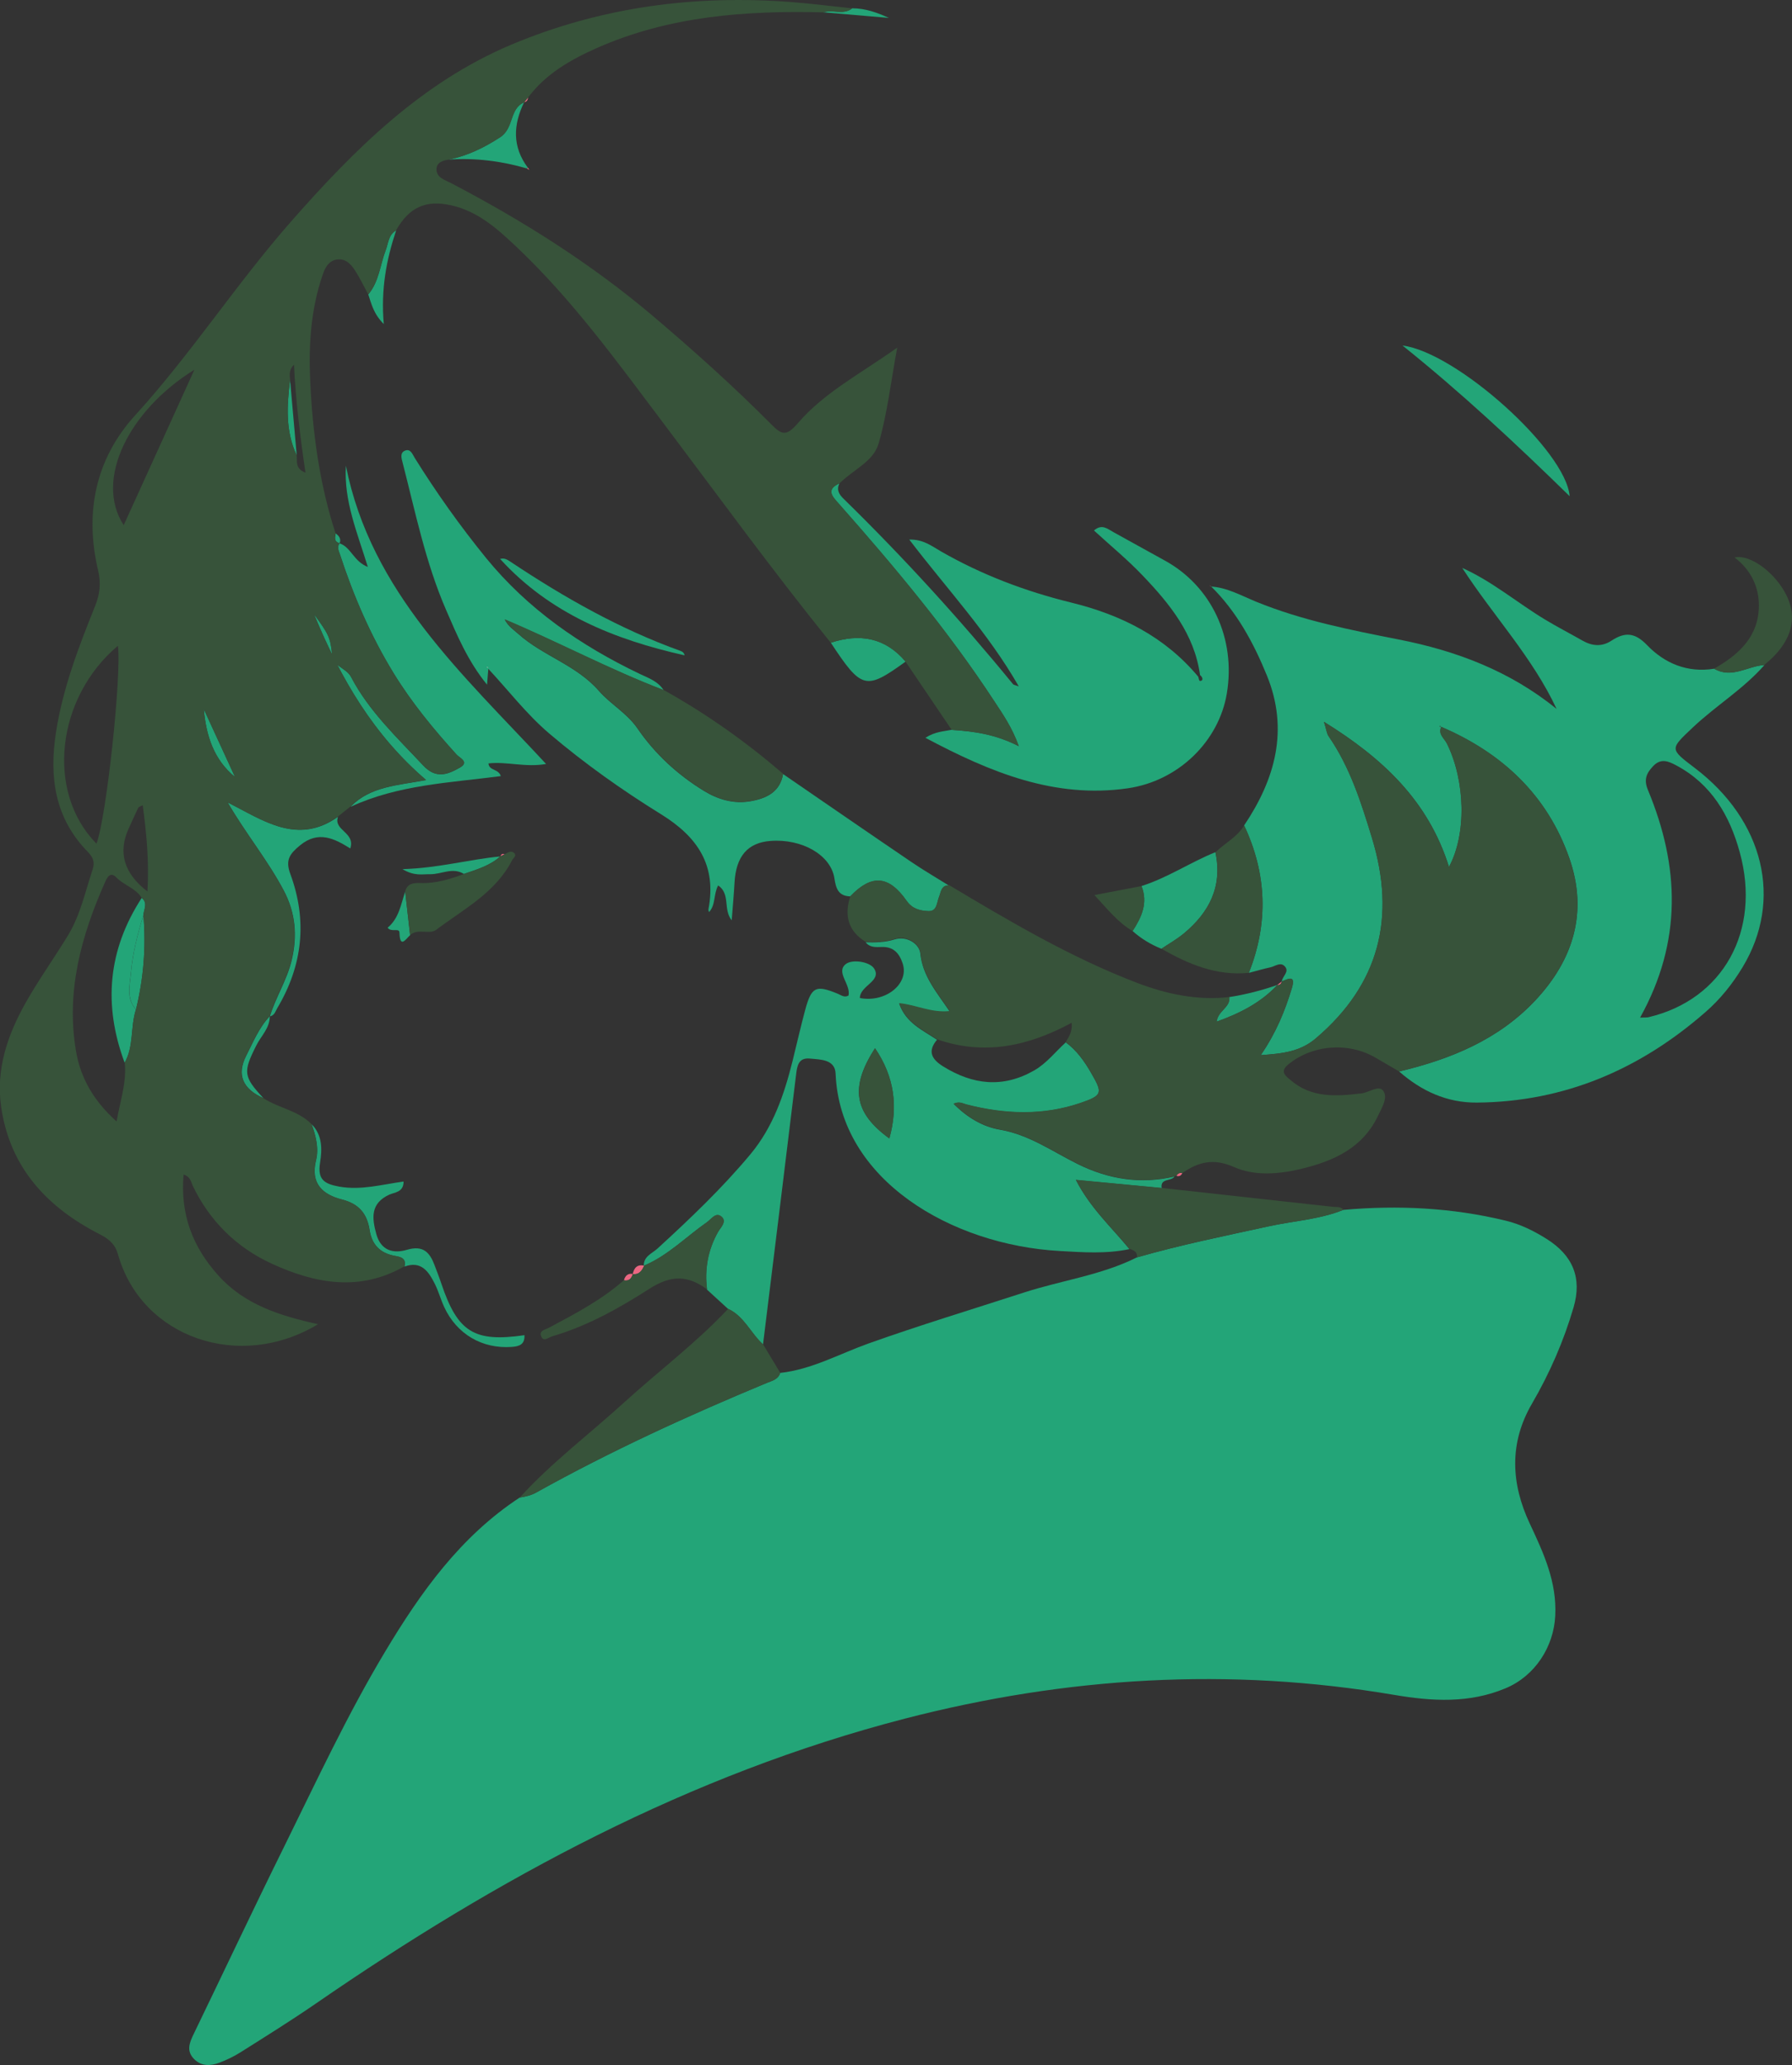 <?xml version="1.0" encoding="UTF-8"?><svg id="Layer_2" xmlns="http://www.w3.org/2000/svg" viewBox="0 0 228.89 263.68"><rect x="0" y="0" width="228.89" height="263.68" fill="#333333" stroke="none"/><defs><style>.cls-1{fill:#37533a;}.cls-1,.cls-2,.cls-3,.cls-4{stroke-width:0px;}.cls-2{fill:#23a578;}.cls-3{fill:#fbf6f6;}.cls-4{fill:#eb6782;}</style></defs><g id="Layer_1-2"><path class="cls-4" d="m82.29,161.61c-.28.64-.63,1.19-1.47,1.08.16-.8.57-1.27,1.47-1.08Z"/><path class="cls-4" d="m80.84,162.67c-.17.57-.48.95-1.15.81.17-.58.5-.92,1.15-.81Z"/><path class="cls-4" d="m150.26,150.15c.17-.29.41-.44.75-.35-.15.33-.4.45-.75.35Z"/><path class="cls-4" d="m64.45,109.08c-.17.09-.35.18-.52.27.08-.28.25-.38.52-.27Z"/><path class="cls-4" d="m154.67,74.85c-.07-.04-.13-.08-.2-.12.06.05.11.1.17.14,0,0,.03-.03.03-.03Z"/><path class="cls-4" d="m163.71,125.33c-.06.31-.24.48-.58.46.19-.15.38-.31.58-.46Z"/><path class="cls-4" d="m67.42,21.41c.07.1.14.2.21.3-.11-.06-.21-.13-.32-.19,0,0,.11-.11.11-.11Z"/><path class="cls-4" d="m66.95,13.06c.17-.21.34-.43.51-.64-.04.32-.15.58-.51.64Z"/><path class="cls-2" d="m171.6,154.49c6.98-.62,13.9-.28,20.73,1.38,1.87.45,3.6,1.31,5.22,2.33,3.33,2.09,4.55,4.96,3.44,8.74-1.26,4.3-3.04,8.39-5.31,12.29-2.93,5.02-2.7,10.2-.27,15.35,1.75,3.73,3.46,7.42,3.24,11.74-.2,4-2.61,7.7-6.35,9.26-4.65,1.95-9.41,1.66-14.23.84-21.05-3.57-41.81-2.31-62.48,3.03-27.54,7.13-52.03,20.38-75.24,36.38-3.15,2.17-6.4,4.19-9.63,6.23-.84.53-1.75.97-2.68,1.32-1.13.43-2.29.5-3.25-.46-1.03-1.04-.58-2.1-.05-3.2,3.84-7.93,7.59-15.9,11.49-23.79,4.16-8.42,8.11-16.94,12.95-25.01,4.56-7.61,9.63-14.72,17.19-19.69.74-.12,1.44-.27,2.12-.65,9.51-5.3,19.4-9.82,29.44-13.99.68-.28,1.46-.43,1.72-1.28,4.02-.44,7.54-2.42,11.25-3.75,6.57-2.34,13.24-4.36,19.87-6.51,4.8-1.56,9.88-2.21,14.44-4.49,5.53-1.59,11.17-2.73,16.79-3.96,3.19-.7,6.51-.87,9.58-2.11Z"/><path class="cls-2" d="m163.72,125.33c.06-.68,1.05-1.26.36-1.96-.54-.56-1.22.02-1.82.15-.92.2-1.83.47-2.75.71,2.53-6.37,2.31-12.64-.6-18.83,3.98-5.92,5.73-12.23,2.91-19.14-1.71-4.19-3.86-8.17-7.15-11.4l-.03.03c2.11.13,3.93,1.18,5.82,1.95,5.88,2.4,12.08,3.61,18.26,4.83,7.35,1.45,14.14,4.02,20.1,8.85-3.08-6.6-8.11-11.92-12.05-18,3.86,1.73,7.04,4.46,10.59,6.6,1.56.94,3.17,1.77,4.75,2.67,1.26.72,2.5.83,3.75,0,1.67-1.09,2.95-1.05,4.51.58,2.25,2.34,5.17,3.57,8.58,3.02,2.25,1.32,4.28-.35,6.42-.47-2.69,3.07-6.21,5.19-9.16,7.98-2.92,2.77-2.98,2.7.26,5.16,8.85,6.72,11.29,16.86,6.11,25.44-1.3,2.15-2.86,4.1-4.75,5.74-8.36,7.3-17.99,11.46-29.2,11.55-3.82.03-7.08-1.48-9.92-3.97,6.57-1.56,12.68-4.05,17.41-9.09,4.87-5.2,6.73-11.29,4.33-18.15-2.82-8.06-8.59-13.43-16.35-16.76-.05-.04-.09-.09-.15-.12-.02,0-.07.05-.1.07.09,0,.18,0,.27,0-.5.96.38,1.52.71,2.2,2.33,4.74,2.52,11.52.25,15.73-2.63-8.42-8.45-13.88-15.97-18.53.31.97.35,1.49.61,1.86,2.73,3.96,4.15,8.46,5.53,12.99,3.07,10.07.97,18.65-7.19,25.58-1.97,1.67-4.18,1.94-7.02,2.13,1.99-2.91,3.09-5.66,3.96-8.52.52-1.71-.36-1.29-1.27-.88Zm45.75,4.61c.67-.03.91,0,1.13-.06,9.5-2.26,14.37-11.03,11.62-21.04-1.29-4.72-3.63-8.72-8.12-11.11-.96-.51-1.94-.96-2.93.08-.88.92-1.24,1.73-.68,3.07,4.03,9.68,4.42,19.31-1.01,29.07Z"/><path class="cls-2" d="m136.11,133.09c1.43,1.05,2.41,2.44,3.29,3.98,1.44,2.49,1.44,2.81-1.36,3.77-4.83,1.66-9.73,1.46-14.62.2-.47-.12-.88-.43-1.62-.09,1.71,1.72,3.69,2.92,5.91,3.3,3.74.64,6.72,2.8,9.98,4.41,3.92,1.93,8.02,2.59,12.32,1.57-.39.66-1.84.16-1.63,1.48-3.52-.33-7.04-.67-10.96-1.04,1.84,3.59,4.56,6.05,6.84,8.83-2.96.63-5.95.41-8.93.24-13.75-.77-28.04-9.03-28.6-22.65-.08-1.83-1.92-1.79-3.3-1.92-1.37-.13-1.6.84-1.73,1.91-1.4,11.53-2.82,23.06-4.24,34.59-1.58-1.42-2.4-3.58-4.46-4.53-.9-.82-1.8-1.65-2.7-2.47-.33-2.61.11-5.06,1.41-7.36.33-.58,1.17-1.32.43-1.95-.73-.62-1.3.34-1.86.72-2.67,1.86-4.98,4.26-8.05,5.55-.03-1.22,1.08-1.58,1.76-2.21,4.16-3.81,8.24-7.69,11.86-12.03,2.9-3.48,4.31-7.61,5.38-11.9.54-2.17,1.03-4.36,1.61-6.51.81-2.99,1.36-3.24,4.16-2.09.44.18.86.54,1.38.23.31-1.43-1.64-2.95-.37-4,.82-.68,3.1-.33,3.65.57.99,1.61-1.82,2.15-1.83,3.75,3.29.63,6.32-1.82,5.47-4.4-.43-1.32-1.17-2.16-2.67-2.12-.73.02-1.51.1-2.06-.59,1.24.02,2.46.01,3.68-.37,1.65-.51,3.18.62,3.3,1.78.3,2.93,2.09,4.96,3.75,7.42-2.39.25-4.26-.79-6.45-1.01.85,2.48,3,3.39,4.83,4.62-1.23,1.47-.69,2.48.77,3.39,3.8,2.37,7.65,2.81,11.64.53,1.59-.91,2.69-2.36,4.01-3.56Zm-24.35.76c-3.23,5.02-2.68,8.23,1.83,11.52,1.13-4.05.66-7.87-1.83-11.52Z"/><path class="cls-2" d="m121.56,93.2c2.81.18,5.57.55,8.56,2.08-.85-2.38-2.02-4.05-3.13-5.74-5.88-8.98-12.75-17.18-19.85-25.21-.86-.97-1.69-1.8.09-2.62-.41.81-.08,1.4.51,1.97,7.66,7.49,14.87,15.39,21.65,23.68.08.1.27.11.74.29-3.95-6.89-9.21-12.48-13.99-18.75,1.78-.06,2.93.87,4.05,1.51,5.23,3,10.8,5.1,16.62,6.53,6.36,1.56,11.97,4.35,16.24,9.47.09.22.05.69.41.5.26-.13.08-.51-.18-.71-.72-5.22-3.86-9.08-7.32-12.7-1.93-2.03-4.11-3.82-6.23-5.76,1.02-.89,1.74-.2,2.47.2,2.18,1.19,4.35,2.42,6.53,3.61,6.02,3.28,9.15,9.97,7.97,17.01-1.01,6.03-6.1,11.15-12.66,12.1-9.32,1.34-17.54-2.03-25.84-6.45,1.27-.81,2.34-.81,3.35-1.02Z"/><path class="cls-2" d="m121.25,113.06c-1.05-.04-1.05.85-1.32,1.5-.29.73-.24,1.84-1.36,1.79-1.04-.05-2.03-.26-2.77-1.31-2.3-3.28-4.49-3.41-7.2-.58-1.51-.04-1.83-1.01-2.02-2.3-.45-2.98-4.14-5.09-8.17-4.78-2.91.22-4.4,1.96-4.59,5.32-.08,1.49-.22,2.97-.36,4.82-1.13-1.42-.13-3.36-1.73-4.46-.61,1.13-.3,2.49-1.17,3.41-.03-.13-.09-.26-.07-.36,1.06-5.57-1.33-9.21-6.03-12.12-4.99-3.09-9.81-6.5-14.31-10.33-2.92-2.49-5.22-5.52-7.81-8.29-.02-.06-.04-.12-.07-.17-.02-.02-.08-.02-.12-.02.08.05.15.1.23.16-.05.57-.09,1.13-.17,2.09-2.47-3.04-3.83-6.31-5.23-9.54-2.62-6.04-3.92-12.47-5.55-18.8-.13-.5-.39-1.26.29-1.54.72-.3.96.45,1.25.92,2.77,4.44,5.79,8.69,9.09,12.75,5.35,6.57,12.12,11.23,19.69,14.85,1.1.52,2.32.94,3.02,2.07-6.91-2.64-13.43-6.13-20.3-9.03.41.84,1.11,1.29,1.73,1.84,3.14,2.82,7.41,3.96,10.3,7.28,1.47,1.69,3.57,2.82,4.93,4.8,2.22,3.24,5.1,5.89,8.46,7.95,1.82,1.12,3.82,1.7,5.94,1.34,2.01-.35,3.79-1.13,4.19-3.48,5.46,3.75,10.91,7.51,16.39,11.23,1.57,1.07,3.22,2.02,4.83,3.03Z"/><path class="cls-2" d="m44.81,102.98c2.52-2.56,5.91-2.68,9.62-3.37-6.66-5.71-10.86-12.8-14.33-21.2,1.77,2.43,2.12,2.94,2.32,5.15.15,1.62,1.79,1.69,2.43,2.9,2.28,4.36,5.87,7.72,9.2,11.28,1.66,1.78,3.15,1.15,4.69.28,1.26-.72-.03-1.23-.41-1.65-2.96-3.27-5.75-6.65-8.06-10.42-2.92-4.77-5.12-9.86-6.85-15.16-.15-.45-.41-.93-.05-1.41,1.47.48,1.79,2.31,3.61,3.01-1.34-4.38-3.08-8.41-2.8-12.92,3.21,16.15,14.9,26.59,25.57,38.08-2.63.47-4.97-.33-7.36-.07.07.95,1.27.66,1.58,1.62-6.48.85-13.1,1.1-19.16,3.91Z"/><path class="cls-2" d="m155.24,108.83c.93,4.35-.78,7.68-4.05,10.38-.88.73-1.89,1.3-2.85,1.94-1.35-.55-2.59-1.29-3.68-2.27,1.15-1.76,1.99-3.58,1.14-5.74,3.32-1.05,6.22-3.02,9.43-4.32Z"/><path class="cls-2" d="m34.47,129.77c.76-2.45,2.19-4.63,2.79-7.16.75-3.14.49-6.06-1.03-8.93-2.06-3.88-4.86-7.27-7.15-11.22,4.52,2.29,8.91,5.51,14.09,1.84-.61,1.75,2.26,1.98,1.57,4.04-2.06-1.29-4.08-2.3-6.4-.41-1.33,1.09-1.92,1.88-1.26,3.66,2.2,5.94,1.59,11.68-1.66,17.13-.24.41-.36.95-.94,1.06Z"/><path class="cls-2" d="m51.67,161.72c.28-1.13-.61-1.23-1.3-1.36-1.86-.37-2.88-1.46-3.16-3.31-.32-2.05-1.34-3.32-3.5-3.87-2.45-.62-4.08-2.01-3.34-5.02.38-1.52-.02-3.11-.56-4.6,1.39,1.41,1.34,3.22,1.07,4.91-.33,2.1.48,2.7,2.45,3.05,2.79.49,5.4-.26,8.22-.65,0,1.39-1.14,1.36-1.84,1.68-2.39,1.11-2.22,2.95-1.64,5.04.6,2.15,2.22,2.5,3.9,2,2.09-.62,2.93.33,3.55,2,.29.78.6,1.55.86,2.34,2.08,6.17,4.18,7.49,10.61,6.56.05,1.18-.64,1.43-1.63,1.5-3.77.27-7.03-1.63-8.63-5.11-.45-.98-.73-2.04-1.22-3-.78-1.54-1.73-2.92-3.84-2.15Z"/><path class="cls-2" d="m200.49,63.36c-6.96-6.8-13.85-13.23-21.35-19.24,6.9.87,20.88,13.42,21.35,19.24Z"/><path class="cls-2" d="m63.84,71.39c.54-.2.96.07,1.38.35,6.85,4.56,13.97,8.6,21.74,11.39.22.08.42.23.48.55-8.98-2.01-17.23-5.35-23.57-12.32l-.03.03Z"/><path class="cls-2" d="m106.12,82.07c3.69-1.21,6.95-.67,9.55,2.41-5.1,3.69-5.62,3.55-9.55-2.41Z"/><path class="cls-2" d="m57.32,20.38c2.38-.49,4.46-1.49,6.54-2.84,1.83-1.18,1.16-3.65,3.08-4.47-1.39,2.86-1.52,5.66.47,8.33l-.11.11c-3.26-.95-6.59-1.37-9.99-1.13Z"/><path class="cls-2" d="m63.89,109.36c-1.33,1.19-3.01,1.67-4.64,2.23-1.45-.89-2.89.07-4.34.04-.97-.02-1.98.27-3.5-.65,4.6-.13,8.48-1.24,12.48-1.62Z"/><path class="cls-2" d="m163.17,125.76c-2.13,2.27-4.79,3.63-7.78,4.7.17-1.41,1.77-1.8,1.62-3.14,2.1-.33,4.15-.85,6.16-1.56Z"/><path class="cls-2" d="m47.04,37.6c1.38-1.64,1.51-3.77,2.23-5.66.34-.89.34-1.97,1.33-2.52-1.24,3.71-1.97,7.5-1.58,11.96-1.32-1.32-1.58-2.59-1.98-3.78Z"/><path class="cls-2" d="m51.75,113.82c.21,1.86.42,3.73.63,5.59-.61.58-1.29,1.71-1.36-.33-.02-.65-1.04.02-1.51-.62,1.43-1.18,1.71-2.96,2.24-4.64Z"/><path class="cls-2" d="m33.67,140.24c-2.67-1.19-3.46-3-2.22-5.43.89-1.74,1.63-3.59,3.01-5.05.01,1.52-1.12,2.52-1.73,3.75-1.7,3.39-1.66,3.95.94,6.74Z"/><path class="cls-2" d="m105.16,1.57c1.2-.4,2.56.39,3.69-.51,1.66,0,3.18.54,4.69,1.23-2.79-.24-5.58-.48-8.38-.72Z"/><path class="cls-2" d="m43.38,69.37c-.73-.19-.6-.73-.5-1.26.41.32.73.68.5,1.26Z"/><path class="cls-2" d="m15.92,135.7c-2.75-7.37-2.14-14.4,2.18-21.04.83.66.25,1.47.21,2.21-.73,2.38-1.36,4.8-1.58,7.28-.14,1.6-.66,3.31.63,4.75-.72,2.22-.25,4.69-1.44,6.8Z"/><path class="cls-2" d="m17.37,128.9c-1.28-1.44-.77-3.15-.63-4.75.22-2.48.84-4.9,1.58-7.28.34,4.06.02,8.07-.95,12.03Z"/><path class="cls-2" d="m30.02,99.22c-2.71-2.21-3.69-5.28-3.99-8.67,1.33,2.89,2.66,5.78,3.99,8.67Z"/><path class="cls-2" d="m37.05,48.51c.28,3.21.56,6.43.85,9.64-1.47-3.11-1.25-6.37-.85-9.64Z"/><path class="cls-1" d="m121.56,93.2c-1.97-2.91-3.93-5.81-5.9-8.72-2.61-3.08-5.86-3.62-9.55-2.41-7.41-9.17-14.34-18.7-21.43-28.11-5.85-7.76-11.54-15.64-18.63-22.36-2.46-2.33-4.97-4.62-8.45-5.39-3.21-.71-5.34.25-7.01,3.2-.98.56-.99,1.64-1.33,2.52-.72,1.9-.85,4.02-2.23,5.66-.55-1.01-1.04-2.06-1.66-3.02-.54-.84-1.25-1.63-2.4-1.42-1.01.19-1.44,1.02-1.75,1.92-1.51,4.38-1.81,8.94-1.6,13.49.3,6.63,1.17,13.19,3.24,19.54-.1.52-.23,1.06.5,1.26,0,0,0,0,0,0-.36.48-.1.96.05,1.41,1.73,5.3,3.93,10.39,6.85,15.16,2.31,3.77,5.1,7.16,8.06,10.42.38.42,1.67.93.41,1.65-1.54.87-3.03,1.5-4.69-.28-3.33-3.56-6.92-6.92-9.2-11.28-.64-1.21-2.28-1.28-2.43-2.9-.2-2.22-.55-2.72-2.32-5.15,3.48,8.4,7.67,15.49,14.33,21.2-3.71.69-7.11.81-9.62,3.37-.55.44-1.1.88-1.66,1.32-5.18,3.67-9.57.45-14.09-1.84,2.29,3.94,5.09,7.34,7.15,11.22,1.53,2.87,1.78,5.79,1.03,8.93-.6,2.53-2.04,4.71-2.79,7.16,0,0,0,0,0,0-1.38,1.46-2.12,3.31-3.01,5.05-1.25,2.43-.46,4.23,2.22,5.43,1.95,1.27,4.43,1.57,6.14,3.31.54,1.49.94,3.09.56,4.6-.75,3.01.89,4.4,3.34,5.02,2.16.55,3.18,1.82,3.5,3.87.29,1.85,1.3,2.95,3.16,3.31.68.13,1.58.23,1.3,1.36-5.71,3.27-11.39,2.21-16.94-.34-4.51-2.08-7.91-5.42-10.09-9.95-.23-.48-.27-1.15-1.17-1.43-.44,5.06,1.14,9.24,4.47,12.92,3.34,3.7,7.8,5.1,12.7,6.19-10.03,6.06-22.54,1.72-25.54-8.89-.37-1.32-1.13-1.98-2.35-2.6-6.71-3.43-11.45-8.49-12.58-16.24-.7-4.82.82-9.23,3.14-13.34,1.67-2.96,3.67-5.73,5.43-8.64,1.56-2.59,2.17-5.55,3.12-8.38.3-.91.04-1.55-.62-2.22-4.23-4.31-4.95-9.56-4.07-15.26.87-5.63,2.89-10.9,5-16.14.61-1.52.77-2.9.38-4.55-1.74-7.34-.34-14.22,4.7-19.76,7.18-7.88,12.96-16.84,19.96-24.8,8.02-9.12,16.6-17.71,28.12-22.57C76.83.87,88.81-.69,101.17.27c2.56.2,5.12.53,7.68.8-1.13.9-2.49.11-3.69.51-9.92-.25-19.7.47-28.92,4.55-3.34,1.48-6.5,3.28-8.77,6.29-.17.22-.34.43-.51.64,0,0-.01.01-.01.01-1.92.82-1.25,3.29-3.08,4.47-2.09,1.35-4.16,2.35-6.54,2.84-.8.09-1.6.41-1.58,1.27.03,1.07,1.12,1.34,1.9,1.75,9.17,4.8,17.87,10.28,25.79,16.99,5.19,4.4,10.25,8.94,15.04,13.76,1.31,1.31,1.9,1.68,3.42-.1,3.34-3.91,7.97-6.3,12.7-9.66-.84,4.55-1.28,8.5-2.38,12.26-.67,2.31-3.3,3.36-4.97,5.06-1.78.81-.96,1.64-.09,2.62,7.1,8.02,13.97,16.23,19.85,25.21,1.11,1.69,2.28,3.36,3.13,5.74-2.98-1.53-5.75-1.9-8.56-2.08ZM37.05,48.51c-.41,3.28-.62,6.53.85,9.64.09.75-.26,1.67,1.12,2.21-.7-4.7-1.25-9.22-1.47-13.79-.64.62-.57,1.28-.5,1.93Zm-19.68,80.38c.97-3.96,1.29-7.96.95-12.02.03-.75.62-1.55-.21-2.21-.77-1.25-2.26-1.6-3.24-2.61-.73-.75-1.13-.13-1.43.54-3.08,6.92-5.04,14.05-3.72,21.69.59,3.44,2.3,6.35,5.17,8.92.49-2.76,1.31-5.05,1.04-7.5,1.19-2.12.72-4.59,1.44-6.8Zm-5.05-21.16c1.28-3.34,3.23-21.67,2.74-25.27-7.86,6.62-9.25,18.65-2.74,25.27Zm12.51-60.52c-8.38,5.18-12.8,14.07-9.03,19.85,2.98-6.55,5.9-12.96,9.03-19.85Zm-6,66.62c.23-3.92-.12-7.42-.6-11.01-.31.17-.51.21-.57.32-.43.89-.83,1.79-1.24,2.69q-2.06,4.57,2.41,8Zm11.19-14.61c-1.33-2.89-2.66-5.78-3.99-8.67.3,3.39,1.28,6.46,3.99,8.67Z"/><path class="cls-1" d="m163.72,125.33c.91-.41,1.79-.84,1.27.88-.87,2.86-1.97,5.61-3.96,8.52,2.85-.19,5.06-.46,7.02-2.13,8.17-6.93,10.26-15.51,7.19-25.58-1.38-4.53-2.8-9.03-5.53-12.99-.26-.37-.3-.89-.61-1.86,7.52,4.65,13.34,10.11,15.97,18.53,2.27-4.21,2.08-10.99-.25-15.73-.33-.68-1.21-1.23-.71-2.2l-.02.04c7.77,3.33,13.54,8.7,16.35,16.76,2.4,6.86.54,12.95-4.33,18.15-4.72,5.04-10.84,7.53-17.41,9.09-1-.58-2-1.16-3-1.75-3.49-2.05-8.15-1.66-11.21.91-1.09.92-.18,1.49.38,1.97,2.66,2.28,5.82,2.06,9,1.68.96-.11,2.23-1.08,2.78-.37.69.89-.15,2.18-.62,3.19-1.96,4.15-5.69,5.82-9.85,6.82-2.89.69-5.95.92-8.59-.25-2.6-1.15-4.53-.64-6.58.78-.34-.09-.58.06-.75.35-.09,0-.17.02-.24.06-4.3,1.02-8.4.36-12.32-1.57-3.26-1.61-6.24-3.77-9.98-4.41-2.21-.38-4.19-1.58-5.91-3.3.75-.33,1.15-.03,1.62.09,4.88,1.26,9.79,1.46,14.62-.2,2.8-.96,2.8-1.28,1.36-3.77-.88-1.53-1.86-2.93-3.29-3.98.41-.68.88-1.33.76-2.46-5.6,3.03-11.22,4.19-17.19,2.11-1.83-1.23-3.98-2.14-4.83-4.62,2.19.21,4.06,1.26,6.45,1.01-1.66-2.46-3.45-4.49-3.75-7.42-.12-1.16-1.66-2.3-3.3-1.78-1.22.38-2.44.39-3.68.37-2.28-1.39-2.76-3.4-1.97-5.83,2.71-2.83,4.9-2.7,7.2.58.74,1.05,1.73,1.26,2.77,1.31,1.11.05,1.07-1.06,1.36-1.79.26-.66.26-1.54,1.32-1.5,7.73,4.62,15.47,9.2,23.92,12.44,3.82,1.46,7.73,2.3,11.85,1.83.16,1.34-1.45,1.73-1.62,3.14,2.99-1.07,5.65-2.43,7.78-4.7,0,0-.04.03-.04.03.33.02.51-.15.58-.46h0Z"/><path class="cls-1" d="m93.01,167.12c2.05.95,2.88,3.11,4.45,4.53.73,1.21,1.47,2.43,2.2,3.65-.26.85-1.03,1-1.71,1.28-10.05,4.17-19.93,8.7-29.44,13.99-.68.38-1.38.53-2.12.65,4.06-4.47,8.89-8.09,13.33-12.14,4.41-4.01,9.2-7.6,13.29-11.96Z"/><path class="cls-1" d="m100.03,98.81c-.41,2.35-2.19,3.14-4.19,3.48-2.12.37-4.12-.22-5.94-1.34-3.37-2.07-6.24-4.71-8.46-7.95-1.35-1.98-3.45-3.11-4.93-4.8-2.89-3.32-7.16-4.45-10.3-7.28-.61-.55-1.31-1.01-1.73-1.84,6.88,2.9,13.39,6.39,20.3,9.03,5.46,3.04,10.52,6.63,15.25,10.7Z"/><path class="cls-1" d="m144.27,159.48c-2.28-2.78-5-5.23-6.84-8.83,3.92.37,7.44.71,10.96,1.04,7.28.8,14.56,1.6,21.84,2.41.47.05,1-.07,1.37.38-3.07,1.24-6.39,1.41-9.58,2.11-5.62,1.23-11.26,2.37-16.79,3.96.07-.71-.42-.91-.96-1.08Z"/><path class="cls-1" d="m158.91,105.39c2.91,6.19,3.13,12.47.6,18.83-4.12.42-7.7-1.1-11.16-3.07.95-.64,1.96-1.22,2.85-1.94,3.27-2.7,4.98-6.03,4.05-10.38,1.19-1.18,2.78-1.93,3.67-3.44Z"/><path class="cls-1" d="m82.25,161.61c3.07-1.29,5.38-3.68,8.05-5.55.56-.39,1.13-1.34,1.86-.72.74.63-.1,1.37-.43,1.95-1.3,2.31-1.74,4.76-1.41,7.36-2.44-1.82-4.6-1.87-7.38-.08-3.86,2.48-7.94,4.76-12.42,6.07-.45.13-1.15.81-1.43-.09-.2-.66.57-.77,1.04-1.02,3.34-1.78,6.69-3.53,9.55-6.05.67.14.98-.24,1.15-.81,0,0-.02.01-.02.01.83.11,1.18-.44,1.47-1.08h-.04Z"/><path class="cls-1" d="m225.36,84.91c-2.14.12-4.17,1.79-6.42.47,3.15-1.78,5.68-4.08,5.72-7.99.02-2.5-1.05-4.64-3.1-6.2,1.96-.47,5.24,1.95,6.66,4.9,1.48,3.07.47,6.15-2.87,8.81Z"/><path class="cls-1" d="m64.45,109.08c.37-.17.76-.5,1.14-.22.52.39-.03.68-.19,1-2.13,4.15-6.19,6.23-9.69,8.87-.87.66-2.35-.25-3.33.68-.21-1.86-.42-3.73-.63-5.59.28-1.04,1.09-1.09,1.96-1.06,1.94.07,3.76-.5,5.55-1.16,1.63-.56,3.3-1.04,4.64-2.23,0,0,.04-.02.04-.02.17-.09.35-.18.52-.27Z"/><path class="cls-1" d="m145.81,113.15c.85,2.16,0,3.98-1.14,5.74-1.89-1.11-3.22-2.81-4.88-4.6,2.17-.41,4.1-.78,6.03-1.15Z"/><path class="cls-1" d="m184.11,92.77c-.09,0-.18,0-.27,0,.04-.03.08-.08.1-.07.06.03.1.08.15.12,0,0,.02-.04.02-.04Z"/><path class="cls-1" d="m111.77,133.85c2.49,3.65,2.96,7.47,1.83,11.52-4.52-3.28-5.06-6.5-1.83-11.52Z"/><path class="cls-3" d="m62.38,85.31c-.08-.05-.15-.1-.23-.16.04,0,.1,0,.12.02.04.05.05.11.07.17,0,0,.03-.04.03-.04Z"/></g></svg>